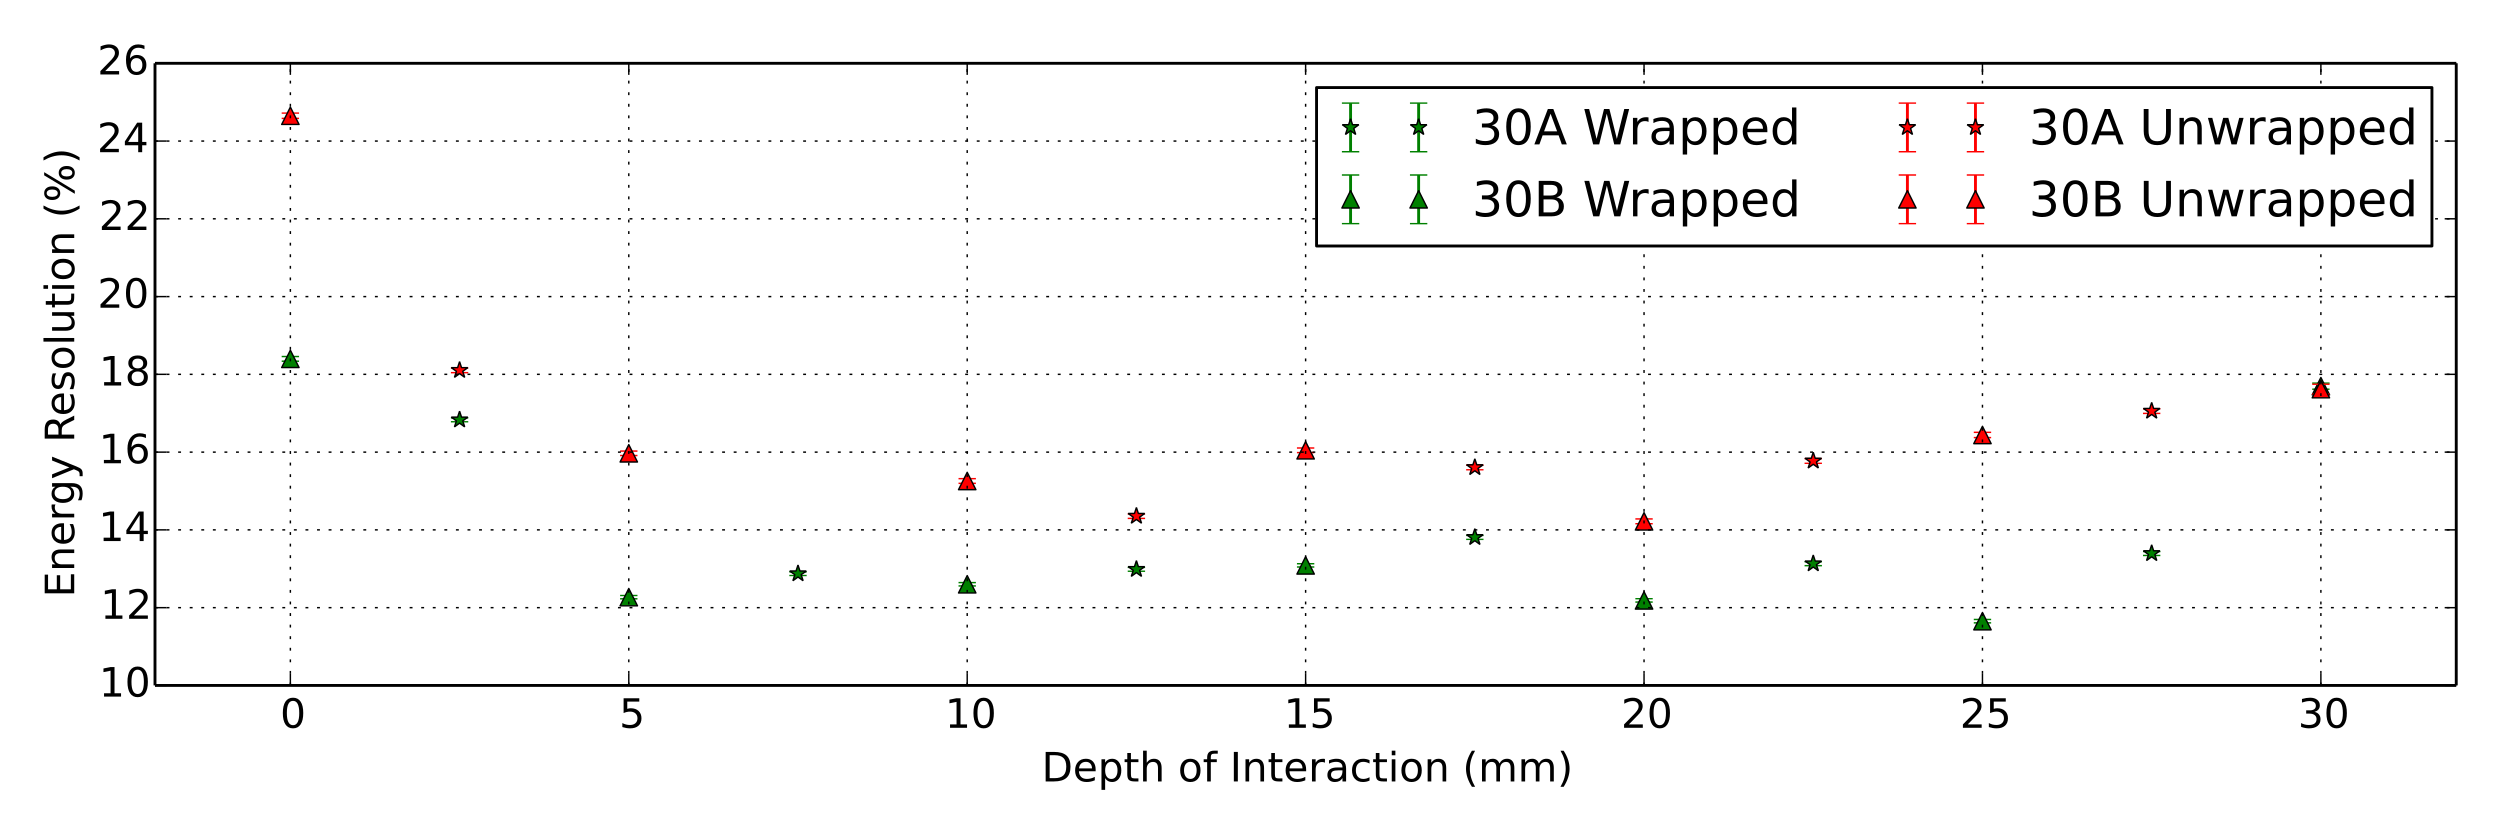 <?xml version="1.0" encoding="utf-8" standalone="no"?>
<!DOCTYPE svg PUBLIC "-//W3C//DTD SVG 1.1//EN"
  "http://www.w3.org/Graphics/SVG/1.1/DTD/svg11.dtd">
<!-- Created with matplotlib (http://matplotlib.org/) -->
<svg height="288pt" version="1.1" viewBox="0 0 864 288" width="864pt" xmlns="http://www.w3.org/2000/svg" xmlns:xlink="http://www.w3.org/1999/xlink">
 <defs>
  <style type="text/css">
*{stroke-linecap:butt;stroke-linejoin:round;}
  </style>
 </defs>
 <g id="figure_1">
  <g id="patch_1">
   <path d="
M0 288
L864 288
L864 0
L0 0
z
" style="fill:#ffffff;"/>
  </g>
  <g id="axes_1">
   <g id="patch_2">
    <path d="
M53.567 236.88
L848.88 236.88
L848.88 21.87
L53.567 21.87
z
" style="fill:#ffffff;"/>
   </g>
   <g id="LineCollection_1">
    <defs>
     <path d="
M275.787 -89.104
L275.787 -90.362" id="C0_0_bc814dfd24"/>
     <path d="
M392.745 -90.583
L392.745 -91.9" id="C0_1_b58e677a7d"/>
     <path d="
M509.702 -101.597
L509.702 -102.956" id="C0_2_3dd83252a1"/>
     <path d="
M743.618 -96.036
L743.618 -97.393" id="C0_3_7d0222810f"/>
     <path d="
M158.829 -142.238
L158.829 -143.574" id="C0_4_7715ea90d7"/>
     <path d="
M626.66 -92.504
L626.66 -93.858" id="C0_5_af0abb4db4"/>
    </defs>
    <g clip-path="url(#pcd9a756270)">
     <use style="fill:none;stroke:#008000;" x="0.0" xlink:href="#C0_0_bc814dfd24" y="288.0"/>
    </g>
    <g clip-path="url(#pcd9a756270)">
     <use style="fill:none;stroke:#008000;" x="0.0" xlink:href="#C0_1_b58e677a7d" y="288.0"/>
    </g>
    <g clip-path="url(#pcd9a756270)">
     <use style="fill:none;stroke:#008000;" x="0.0" xlink:href="#C0_2_3dd83252a1" y="288.0"/>
    </g>
    <g clip-path="url(#pcd9a756270)">
     <use style="fill:none;stroke:#008000;" x="0.0" xlink:href="#C0_3_7d0222810f" y="288.0"/>
    </g>
    <g clip-path="url(#pcd9a756270)">
     <use style="fill:none;stroke:#008000;" x="0.0" xlink:href="#C0_4_7715ea90d7" y="288.0"/>
    </g>
    <g clip-path="url(#pcd9a756270)">
     <use style="fill:none;stroke:#008000;" x="0.0" xlink:href="#C0_5_af0abb4db4" y="288.0"/>
    </g>
   </g>
   <g id="LineCollection_2">
    <defs>
     <path d="
M451.223 -92.044
L451.223 -93.171" id="C1_0_565b6eab85"/>
     <path d="
M217.308 -81.06
L217.308 -82.192" id="C1_1_9ef294fa66"/>
     <path d="
M802.097 -153.493
L802.097 -155.588" id="C1_2_8daf4299dc"/>
     <path d="
M685.139 -72.738
L685.139 -73.909" id="C1_3_1584318947"/>
     <path d="
M568.181 -79.929
L568.181 -81.091" id="C1_4_9ee5f12f4e"/>
     <path d="
M100.35 -163.165
L100.35 -164.785" id="C1_5_8c69edf309"/>
     <path d="
M334.266 -85.501
L334.266 -86.646" id="C1_6_fa8a948721"/>
    </defs>
    <g clip-path="url(#pcd9a756270)">
     <use style="fill:none;stroke:#008000;" x="0.0" xlink:href="#C1_0_565b6eab85" y="288.0"/>
    </g>
    <g clip-path="url(#pcd9a756270)">
     <use style="fill:none;stroke:#008000;" x="0.0" xlink:href="#C1_1_9ef294fa66" y="288.0"/>
    </g>
    <g clip-path="url(#pcd9a756270)">
     <use style="fill:none;stroke:#008000;" x="0.0" xlink:href="#C1_2_8daf4299dc" y="288.0"/>
    </g>
    <g clip-path="url(#pcd9a756270)">
     <use style="fill:none;stroke:#008000;" x="0.0" xlink:href="#C1_3_1584318947" y="288.0"/>
    </g>
    <g clip-path="url(#pcd9a756270)">
     <use style="fill:none;stroke:#008000;" x="0.0" xlink:href="#C1_4_9ee5f12f4e" y="288.0"/>
    </g>
    <g clip-path="url(#pcd9a756270)">
     <use style="fill:none;stroke:#008000;" x="0.0" xlink:href="#C1_5_8c69edf309" y="288.0"/>
    </g>
    <g clip-path="url(#pcd9a756270)">
     <use style="fill:none;stroke:#008000;" x="0.0" xlink:href="#C1_6_fa8a948721" y="288.0"/>
    </g>
   </g>
   <g id="LineCollection_3">
    <defs>
     <path d="
M743.618 -145.121
L743.618 -146.716" id="C2_0_ae24ccd4ee"/>
     <path d="
M509.702 -125.647
L509.702 -127.224" id="C2_1_ff2267a607"/>
     <path d="
M392.745 -108.838
L392.745 -110.388" id="C2_2_8370337af8"/>
     <path d="
M626.66 -127.885
L626.66 -129.503" id="C2_3_7ba1d63d32"/>
     <path d="
M158.829 -159.202
L158.829 -160.842" id="C2_4_92dcdea840"/>
    </defs>
    <g clip-path="url(#pcd9a756270)">
     <use style="fill:none;stroke:#ff0000;" x="0.0" xlink:href="#C2_0_ae24ccd4ee" y="288.0"/>
    </g>
    <g clip-path="url(#pcd9a756270)">
     <use style="fill:none;stroke:#ff0000;" x="0.0" xlink:href="#C2_1_ff2267a607" y="288.0"/>
    </g>
    <g clip-path="url(#pcd9a756270)">
     <use style="fill:none;stroke:#ff0000;" x="0.0" xlink:href="#C2_2_8370337af8" y="288.0"/>
    </g>
    <g clip-path="url(#pcd9a756270)">
     <use style="fill:none;stroke:#ff0000;" x="0.0" xlink:href="#C2_3_7ba1d63d32" y="288.0"/>
    </g>
    <g clip-path="url(#pcd9a756270)">
     <use style="fill:none;stroke:#ff0000;" x="0.0" xlink:href="#C2_4_92dcdea840" y="288.0"/>
    </g>
   </g>
   <g id="LineCollection_4">
    <defs>
     <path d="
M802.097 -151.811
L802.097 -155.21" id="C3_0_0f80d44393"/>
     <path d="
M568.181 -106.997
L568.181 -108.65" id="C3_1_f51bf1d95c"/>
     <path d="
M685.139 -136.761
L685.139 -138.584" id="C3_2_3e5521ad2f"/>
     <path d="
M451.223 -131.584
L451.223 -133.176" id="C3_3_c161aee236"/>
     <path d="
M334.266 -120.962
L334.266 -122.574" id="C3_4_12d7882b26"/>
     <path d="
M217.308 -130.564
L217.308 -132.11" id="C3_5_e3c95ca888"/>
     <path d="
M100.35 -247.078
L100.35 -248.91" id="C3_6_0b14b18cd4"/>
    </defs>
    <g clip-path="url(#pcd9a756270)">
     <use style="fill:none;stroke:#ff0000;" x="0.0" xlink:href="#C3_0_0f80d44393" y="288.0"/>
    </g>
    <g clip-path="url(#pcd9a756270)">
     <use style="fill:none;stroke:#ff0000;" x="0.0" xlink:href="#C3_1_f51bf1d95c" y="288.0"/>
    </g>
    <g clip-path="url(#pcd9a756270)">
     <use style="fill:none;stroke:#ff0000;" x="0.0" xlink:href="#C3_2_3e5521ad2f" y="288.0"/>
    </g>
    <g clip-path="url(#pcd9a756270)">
     <use style="fill:none;stroke:#ff0000;" x="0.0" xlink:href="#C3_3_c161aee236" y="288.0"/>
    </g>
    <g clip-path="url(#pcd9a756270)">
     <use style="fill:none;stroke:#ff0000;" x="0.0" xlink:href="#C3_4_12d7882b26" y="288.0"/>
    </g>
    <g clip-path="url(#pcd9a756270)">
     <use style="fill:none;stroke:#ff0000;" x="0.0" xlink:href="#C3_5_e3c95ca888" y="288.0"/>
    </g>
    <g clip-path="url(#pcd9a756270)">
     <use style="fill:none;stroke:#ff0000;" x="0.0" xlink:href="#C3_6_0b14b18cd4" y="288.0"/>
    </g>
   </g>
   <g id="line2d_1">
    <defs>
     <path d="
M3 1.83697e-16
L-3 -1.83697e-16" id="m1ef3793437" style="stroke:#008000;stroke-width:0.5;"/>
    </defs>
    <g clip-path="url(#pcd9a756270)">
     <use style="fill:#008000;stroke:#008000;stroke-width:0.5;" x="275.787" xlink:href="#m1ef3793437" y="198.896"/>
     <use style="fill:#008000;stroke:#008000;stroke-width:0.5;" x="392.745" xlink:href="#m1ef3793437" y="197.417"/>
     <use style="fill:#008000;stroke:#008000;stroke-width:0.5;" x="509.702" xlink:href="#m1ef3793437" y="186.403"/>
     <use style="fill:#008000;stroke:#008000;stroke-width:0.5;" x="743.618" xlink:href="#m1ef3793437" y="191.964"/>
     <use style="fill:#008000;stroke:#008000;stroke-width:0.5;" x="158.829" xlink:href="#m1ef3793437" y="145.762"/>
     <use style="fill:#008000;stroke:#008000;stroke-width:0.5;" x="626.66" xlink:href="#m1ef3793437" y="195.496"/>
    </g>
   </g>
   <g id="line2d_2">
    <g clip-path="url(#pcd9a756270)">
     <use style="fill:#008000;stroke:#008000;stroke-width:0.5;" x="275.787" xlink:href="#m1ef3793437" y="197.638"/>
     <use style="fill:#008000;stroke:#008000;stroke-width:0.5;" x="392.745" xlink:href="#m1ef3793437" y="196.1"/>
     <use style="fill:#008000;stroke:#008000;stroke-width:0.5;" x="509.702" xlink:href="#m1ef3793437" y="185.044"/>
     <use style="fill:#008000;stroke:#008000;stroke-width:0.5;" x="743.618" xlink:href="#m1ef3793437" y="190.607"/>
     <use style="fill:#008000;stroke:#008000;stroke-width:0.5;" x="158.829" xlink:href="#m1ef3793437" y="144.426"/>
     <use style="fill:#008000;stroke:#008000;stroke-width:0.5;" x="626.66" xlink:href="#m1ef3793437" y="194.142"/>
    </g>
   </g>
   <g id="line2d_3">
    <defs>
     <path d="
M1.83697e-16 -3
L-0.674 -0.927
L-2.853 -0.927
L-1.09 0.354
L-1.763 2.427
L-2.10498e-16 1.146
L1.763 2.427
L1.09 0.354
L2.853 -0.927
L0.674 -0.927
z
" id="m78c097fb03" style="stroke:#000000;stroke-linejoin:bevel;stroke-width:0.5;"/>
    </defs>
    <g clip-path="url(#pcd9a756270)">
     <use style="fill:#008000;stroke:#000000;stroke-linejoin:bevel;stroke-width:0.5;" x="275.787" xlink:href="#m78c097fb03" y="198.267"/>
     <use style="fill:#008000;stroke:#000000;stroke-linejoin:bevel;stroke-width:0.5;" x="392.745" xlink:href="#m78c097fb03" y="196.758"/>
     <use style="fill:#008000;stroke:#000000;stroke-linejoin:bevel;stroke-width:0.5;" x="509.702" xlink:href="#m78c097fb03" y="185.723"/>
     <use style="fill:#008000;stroke:#000000;stroke-linejoin:bevel;stroke-width:0.5;" x="743.618" xlink:href="#m78c097fb03" y="191.286"/>
     <use style="fill:#008000;stroke:#000000;stroke-linejoin:bevel;stroke-width:0.5;" x="158.829" xlink:href="#m78c097fb03" y="145.094"/>
     <use style="fill:#008000;stroke:#000000;stroke-linejoin:bevel;stroke-width:0.5;" x="626.66" xlink:href="#m78c097fb03" y="194.819"/>
    </g>
   </g>
   <g id="line2d_4">
    <g clip-path="url(#pcd9a756270)">
     <use style="fill:#008000;stroke:#008000;stroke-width:0.5;" x="451.223" xlink:href="#m1ef3793437" y="195.956"/>
     <use style="fill:#008000;stroke:#008000;stroke-width:0.5;" x="217.308" xlink:href="#m1ef3793437" y="206.94"/>
     <use style="fill:#008000;stroke:#008000;stroke-width:0.5;" x="802.097" xlink:href="#m1ef3793437" y="134.507"/>
     <use style="fill:#008000;stroke:#008000;stroke-width:0.5;" x="685.139" xlink:href="#m1ef3793437" y="215.262"/>
     <use style="fill:#008000;stroke:#008000;stroke-width:0.5;" x="568.181" xlink:href="#m1ef3793437" y="208.071"/>
     <use style="fill:#008000;stroke:#008000;stroke-width:0.5;" x="100.35" xlink:href="#m1ef3793437" y="124.835"/>
     <use style="fill:#008000;stroke:#008000;stroke-width:0.5;" x="334.266" xlink:href="#m1ef3793437" y="202.499"/>
    </g>
   </g>
   <g id="line2d_5">
    <g clip-path="url(#pcd9a756270)">
     <use style="fill:#008000;stroke:#008000;stroke-width:0.5;" x="451.223" xlink:href="#m1ef3793437" y="194.829"/>
     <use style="fill:#008000;stroke:#008000;stroke-width:0.5;" x="217.308" xlink:href="#m1ef3793437" y="205.808"/>
     <use style="fill:#008000;stroke:#008000;stroke-width:0.5;" x="802.097" xlink:href="#m1ef3793437" y="132.412"/>
     <use style="fill:#008000;stroke:#008000;stroke-width:0.5;" x="685.139" xlink:href="#m1ef3793437" y="214.091"/>
     <use style="fill:#008000;stroke:#008000;stroke-width:0.5;" x="568.181" xlink:href="#m1ef3793437" y="206.909"/>
     <use style="fill:#008000;stroke:#008000;stroke-width:0.5;" x="100.35" xlink:href="#m1ef3793437" y="123.215"/>
     <use style="fill:#008000;stroke:#008000;stroke-width:0.5;" x="334.266" xlink:href="#m1ef3793437" y="201.354"/>
    </g>
   </g>
   <g id="line2d_6">
    <defs>
     <path d="
M0 -3
L-3 3
L3 3
z
" id="md7f788f78c" style="stroke:#000000;stroke-linejoin:miter;stroke-width:0.5;"/>
    </defs>
    <g clip-path="url(#pcd9a756270)">
     <use style="fill:#008000;stroke:#000000;stroke-linejoin:miter;stroke-width:0.5;" x="451.223" xlink:href="#md7f788f78c" y="195.393"/>
     <use style="fill:#008000;stroke:#000000;stroke-linejoin:miter;stroke-width:0.5;" x="217.308" xlink:href="#md7f788f78c" y="206.374"/>
     <use style="fill:#008000;stroke:#000000;stroke-linejoin:miter;stroke-width:0.5;" x="802.097" xlink:href="#md7f788f78c" y="133.459"/>
     <use style="fill:#008000;stroke:#000000;stroke-linejoin:miter;stroke-width:0.5;" x="685.139" xlink:href="#md7f788f78c" y="214.676"/>
     <use style="fill:#008000;stroke:#000000;stroke-linejoin:miter;stroke-width:0.5;" x="568.181" xlink:href="#md7f788f78c" y="207.49"/>
     <use style="fill:#008000;stroke:#000000;stroke-linejoin:miter;stroke-width:0.5;" x="100.35" xlink:href="#md7f788f78c" y="124.025"/>
     <use style="fill:#008000;stroke:#000000;stroke-linejoin:miter;stroke-width:0.5;" x="334.266" xlink:href="#md7f788f78c" y="201.927"/>
    </g>
   </g>
   <g id="line2d_7">
    <defs>
     <path d="
M3 1.83697e-16
L-3 -1.83697e-16" id="m12d35e2592" style="stroke:#ff0000;stroke-width:0.5;"/>
    </defs>
    <g clip-path="url(#pcd9a756270)">
     <use style="fill:#ff0000;stroke:#ff0000;stroke-width:0.5;" x="743.618" xlink:href="#m12d35e2592" y="142.879"/>
     <use style="fill:#ff0000;stroke:#ff0000;stroke-width:0.5;" x="509.702" xlink:href="#m12d35e2592" y="162.353"/>
     <use style="fill:#ff0000;stroke:#ff0000;stroke-width:0.5;" x="392.745" xlink:href="#m12d35e2592" y="179.162"/>
     <use style="fill:#ff0000;stroke:#ff0000;stroke-width:0.5;" x="626.66" xlink:href="#m12d35e2592" y="160.115"/>
     <use style="fill:#ff0000;stroke:#ff0000;stroke-width:0.5;" x="158.829" xlink:href="#m12d35e2592" y="128.798"/>
    </g>
   </g>
   <g id="line2d_8">
    <g clip-path="url(#pcd9a756270)">
     <use style="fill:#ff0000;stroke:#ff0000;stroke-width:0.5;" x="743.618" xlink:href="#m12d35e2592" y="141.284"/>
     <use style="fill:#ff0000;stroke:#ff0000;stroke-width:0.5;" x="509.702" xlink:href="#m12d35e2592" y="160.776"/>
     <use style="fill:#ff0000;stroke:#ff0000;stroke-width:0.5;" x="392.745" xlink:href="#m12d35e2592" y="177.612"/>
     <use style="fill:#ff0000;stroke:#ff0000;stroke-width:0.5;" x="626.66" xlink:href="#m12d35e2592" y="158.497"/>
     <use style="fill:#ff0000;stroke:#ff0000;stroke-width:0.5;" x="158.829" xlink:href="#m12d35e2592" y="127.158"/>
    </g>
   </g>
   <g id="line2d_9">
    <defs>
     <path d="
M1.83697e-16 -3
L-0.674 -0.927
L-2.853 -0.927
L-1.09 0.354
L-1.763 2.427
L-2.10498e-16 1.146
L1.763 2.427
L1.09 0.354
L2.853 -0.927
L0.674 -0.927
z
" id="mffc86915ee" style="stroke:#000000;stroke-linejoin:bevel;stroke-width:0.5;"/>
    </defs>
    <g clip-path="url(#pcd9a756270)">
     <use style="fill:#ff0000;stroke:#000000;stroke-linejoin:bevel;stroke-width:0.5;" x="743.618" xlink:href="#mffc86915ee" y="142.082"/>
     <use style="fill:#ff0000;stroke:#000000;stroke-linejoin:bevel;stroke-width:0.5;" x="509.702" xlink:href="#mffc86915ee" y="161.564"/>
     <use style="fill:#ff0000;stroke:#000000;stroke-linejoin:bevel;stroke-width:0.5;" x="392.745" xlink:href="#mffc86915ee" y="178.387"/>
     <use style="fill:#ff0000;stroke:#000000;stroke-linejoin:bevel;stroke-width:0.5;" x="626.66" xlink:href="#mffc86915ee" y="159.306"/>
     <use style="fill:#ff0000;stroke:#000000;stroke-linejoin:bevel;stroke-width:0.5;" x="158.829" xlink:href="#mffc86915ee" y="127.978"/>
    </g>
   </g>
   <g id="line2d_10">
    <g clip-path="url(#pcd9a756270)">
     <use style="fill:#ff0000;stroke:#ff0000;stroke-width:0.5;" x="802.097" xlink:href="#m12d35e2592" y="136.189"/>
     <use style="fill:#ff0000;stroke:#ff0000;stroke-width:0.5;" x="568.181" xlink:href="#m12d35e2592" y="181.003"/>
     <use style="fill:#ff0000;stroke:#ff0000;stroke-width:0.5;" x="685.139" xlink:href="#m12d35e2592" y="151.239"/>
     <use style="fill:#ff0000;stroke:#ff0000;stroke-width:0.5;" x="451.223" xlink:href="#m12d35e2592" y="156.416"/>
     <use style="fill:#ff0000;stroke:#ff0000;stroke-width:0.5;" x="334.266" xlink:href="#m12d35e2592" y="167.038"/>
     <use style="fill:#ff0000;stroke:#ff0000;stroke-width:0.5;" x="217.308" xlink:href="#m12d35e2592" y="157.436"/>
     <use style="fill:#ff0000;stroke:#ff0000;stroke-width:0.5;" x="100.35" xlink:href="#m12d35e2592" y="40.922"/>
    </g>
   </g>
   <g id="line2d_11">
    <g clip-path="url(#pcd9a756270)">
     <use style="fill:#ff0000;stroke:#ff0000;stroke-width:0.5;" x="802.097" xlink:href="#m12d35e2592" y="132.79"/>
     <use style="fill:#ff0000;stroke:#ff0000;stroke-width:0.5;" x="568.181" xlink:href="#m12d35e2592" y="179.35"/>
     <use style="fill:#ff0000;stroke:#ff0000;stroke-width:0.5;" x="685.139" xlink:href="#m12d35e2592" y="149.416"/>
     <use style="fill:#ff0000;stroke:#ff0000;stroke-width:0.5;" x="451.223" xlink:href="#m12d35e2592" y="154.824"/>
     <use style="fill:#ff0000;stroke:#ff0000;stroke-width:0.5;" x="334.266" xlink:href="#m12d35e2592" y="165.426"/>
     <use style="fill:#ff0000;stroke:#ff0000;stroke-width:0.5;" x="217.308" xlink:href="#m12d35e2592" y="155.89"/>
     <use style="fill:#ff0000;stroke:#ff0000;stroke-width:0.5;" x="100.35" xlink:href="#m12d35e2592" y="39.09"/>
    </g>
   </g>
   <g id="line2d_12">
    <defs>
     <path d="
M0 -3
L-3 3
L3 3
z
" id="m22ca2eebfc" style="stroke:#000000;stroke-linejoin:miter;stroke-width:0.5;"/>
    </defs>
    <g clip-path="url(#pcd9a756270)">
     <use style="fill:#ff0000;stroke:#000000;stroke-linejoin:miter;stroke-width:0.5;" x="802.097" xlink:href="#m22ca2eebfc" y="134.49"/>
     <use style="fill:#ff0000;stroke:#000000;stroke-linejoin:miter;stroke-width:0.5;" x="568.181" xlink:href="#m22ca2eebfc" y="180.177"/>
     <use style="fill:#ff0000;stroke:#000000;stroke-linejoin:miter;stroke-width:0.5;" x="685.139" xlink:href="#m22ca2eebfc" y="150.328"/>
     <use style="fill:#ff0000;stroke:#000000;stroke-linejoin:miter;stroke-width:0.5;" x="451.223" xlink:href="#m22ca2eebfc" y="155.62"/>
     <use style="fill:#ff0000;stroke:#000000;stroke-linejoin:miter;stroke-width:0.5;" x="334.266" xlink:href="#m22ca2eebfc" y="166.232"/>
     <use style="fill:#ff0000;stroke:#000000;stroke-linejoin:miter;stroke-width:0.5;" x="217.308" xlink:href="#m22ca2eebfc" y="156.663"/>
     <use style="fill:#ff0000;stroke:#000000;stroke-linejoin:miter;stroke-width:0.5;" x="100.35" xlink:href="#m22ca2eebfc" y="40.006"/>
    </g>
   </g>
   <g id="matplotlib.axis_1">
    <g id="xtick_1">
     <g id="line2d_13">
      <path clip-path="url(#pcd9a756270)" d="
M100.35 236.88
L100.35 21.87" style="fill:none;stroke:#000000;stroke-dasharray:1,3;stroke-dashoffset:0.0;stroke-width:0.5;"/>
     </g>
     <g id="line2d_14">
      <defs>
       <path d="
M0 0
L0 -4" id="m93b0483c22" style="stroke:#000000;stroke-width:0.5;"/>
      </defs>
      <g>
       <use style="stroke:#000000;stroke-width:0.5;" x="100.35" xlink:href="#m93b0483c22" y="236.88"/>
      </g>
     </g>
     <g id="line2d_15">
      <defs>
       <path d="
M0 0
L0 4" id="m741efc42ff" style="stroke:#000000;stroke-width:0.5;"/>
      </defs>
      <g>
       <use style="stroke:#000000;stroke-width:0.5;" x="100.35" xlink:href="#m741efc42ff" y="21.87"/>
      </g>
     </g>
     <g id="text_1">
      <!-- 0 -->
      <defs>
       <path d="
M31.781 66.406
Q24.172 66.406 20.328 58.906
Q16.5 51.422 16.5 36.375
Q16.5 21.391 20.328 13.891
Q24.172 6.391 31.781 6.391
Q39.453 6.391 43.281 13.891
Q47.125 21.391 47.125 36.375
Q47.125 51.422 43.281 58.906
Q39.453 66.406 31.781 66.406
M31.781 74.219
Q44.047 74.219 50.516 64.516
Q56.984 54.828 56.984 36.375
Q56.984 17.969 50.516 8.266
Q44.047 -1.422 31.781 -1.422
Q19.531 -1.422 13.062 8.266
Q6.594 17.969 6.594 36.375
Q6.594 54.828 13.062 64.516
Q19.531 74.219 31.781 74.219" id="BitstreamVeraSans-Roman-30"/>
      </defs>
      <g transform="translate(96.823 251.518)scale(0.14 -0.14)">
       <use xlink:href="#BitstreamVeraSans-Roman-30"/>
      </g>
     </g>
    </g>
    <g id="xtick_2">
     <g id="line2d_16">
      <path clip-path="url(#pcd9a756270)" d="
M217.308 236.88
L217.308 21.87" style="fill:none;stroke:#000000;stroke-dasharray:1,3;stroke-dashoffset:0.0;stroke-width:0.5;"/>
     </g>
     <g id="line2d_17">
      <g>
       <use style="stroke:#000000;stroke-width:0.5;" x="217.308" xlink:href="#m93b0483c22" y="236.88"/>
      </g>
     </g>
     <g id="line2d_18">
      <g>
       <use style="stroke:#000000;stroke-width:0.5;" x="217.308" xlink:href="#m741efc42ff" y="21.87"/>
      </g>
     </g>
     <g id="text_2">
      <!-- 5 -->
      <defs>
       <path d="
M10.797 72.906
L49.516 72.906
L49.516 64.594
L19.828 64.594
L19.828 46.734
Q21.969 47.469 24.109 47.828
Q26.266 48.188 28.422 48.188
Q40.625 48.188 47.75 41.5
Q54.891 34.812 54.891 23.391
Q54.891 11.625 47.562 5.094
Q40.234 -1.422 26.906 -1.422
Q22.312 -1.422 17.547 -0.641
Q12.797 0.141 7.719 1.703
L7.719 11.625
Q12.109 9.234 16.797 8.062
Q21.484 6.891 26.703 6.891
Q35.156 6.891 40.078 11.328
Q45.016 15.766 45.016 23.391
Q45.016 31 40.078 35.438
Q35.156 39.891 26.703 39.891
Q22.75 39.891 18.812 39.016
Q14.891 38.141 10.797 36.281
z
" id="BitstreamVeraSans-Roman-35"/>
      </defs>
      <g transform="translate(214.006 251.518)scale(0.14 -0.14)">
       <use xlink:href="#BitstreamVeraSans-Roman-35"/>
      </g>
     </g>
    </g>
    <g id="xtick_3">
     <g id="line2d_19">
      <path clip-path="url(#pcd9a756270)" d="
M334.266 236.88
L334.266 21.87" style="fill:none;stroke:#000000;stroke-dasharray:1,3;stroke-dashoffset:0.0;stroke-width:0.5;"/>
     </g>
     <g id="line2d_20">
      <g>
       <use style="stroke:#000000;stroke-width:0.5;" x="334.266" xlink:href="#m93b0483c22" y="236.88"/>
      </g>
     </g>
     <g id="line2d_21">
      <g>
       <use style="stroke:#000000;stroke-width:0.5;" x="334.266" xlink:href="#m741efc42ff" y="21.87"/>
      </g>
     </g>
     <g id="text_3">
      <!-- 10 -->
      <defs>
       <path d="
M12.406 8.297
L28.516 8.297
L28.516 63.922
L10.984 60.406
L10.984 69.391
L28.422 72.906
L38.281 72.906
L38.281 8.297
L54.391 8.297
L54.391 0
L12.406 0
z
" id="BitstreamVeraSans-Roman-31"/>
      </defs>
      <g transform="translate(326.592 251.518)scale(0.14 -0.14)">
       <use xlink:href="#BitstreamVeraSans-Roman-31"/>
       <use x="63.623" xlink:href="#BitstreamVeraSans-Roman-30"/>
      </g>
     </g>
    </g>
    <g id="xtick_4">
     <g id="line2d_22">
      <path clip-path="url(#pcd9a756270)" d="
M451.223 236.88
L451.223 21.87" style="fill:none;stroke:#000000;stroke-dasharray:1,3;stroke-dashoffset:0.0;stroke-width:0.5;"/>
     </g>
     <g id="line2d_23">
      <g>
       <use style="stroke:#000000;stroke-width:0.5;" x="451.223" xlink:href="#m93b0483c22" y="236.88"/>
      </g>
     </g>
     <g id="line2d_24">
      <g>
       <use style="stroke:#000000;stroke-width:0.5;" x="451.223" xlink:href="#m741efc42ff" y="21.87"/>
      </g>
     </g>
     <g id="text_4">
      <!-- 15 -->
      <g transform="translate(443.696 251.518)scale(0.14 -0.14)">
       <use xlink:href="#BitstreamVeraSans-Roman-31"/>
       <use x="63.623" xlink:href="#BitstreamVeraSans-Roman-35"/>
      </g>
     </g>
    </g>
    <g id="xtick_5">
     <g id="line2d_25">
      <path clip-path="url(#pcd9a756270)" d="
M568.181 236.88
L568.181 21.87" style="fill:none;stroke:#000000;stroke-dasharray:1,3;stroke-dashoffset:0.0;stroke-width:0.5;"/>
     </g>
     <g id="line2d_26">
      <g>
       <use style="stroke:#000000;stroke-width:0.5;" x="568.181" xlink:href="#m93b0483c22" y="236.88"/>
      </g>
     </g>
     <g id="line2d_27">
      <g>
       <use style="stroke:#000000;stroke-width:0.5;" x="568.181" xlink:href="#m741efc42ff" y="21.87"/>
      </g>
     </g>
     <g id="text_5">
      <!-- 20 -->
      <defs>
       <path d="
M19.188 8.297
L53.609 8.297
L53.609 0
L7.328 0
L7.328 8.297
Q12.938 14.109 22.625 23.891
Q32.328 33.688 34.812 36.531
Q39.547 41.844 41.422 45.531
Q43.312 49.219 43.312 52.781
Q43.312 58.594 39.234 62.25
Q35.156 65.922 28.609 65.922
Q23.969 65.922 18.812 64.312
Q13.672 62.703 7.812 59.422
L7.812 69.391
Q13.766 71.781 18.938 73
Q24.125 74.219 28.422 74.219
Q39.75 74.219 46.484 68.547
Q53.219 62.891 53.219 53.422
Q53.219 48.922 51.531 44.891
Q49.859 40.875 45.406 35.406
Q44.188 33.984 37.641 27.219
Q31.109 20.453 19.188 8.297" id="BitstreamVeraSans-Roman-32"/>
      </defs>
      <g transform="translate(560.252 251.518)scale(0.14 -0.14)">
       <use xlink:href="#BitstreamVeraSans-Roman-32"/>
       <use x="63.623" xlink:href="#BitstreamVeraSans-Roman-30"/>
      </g>
     </g>
    </g>
    <g id="xtick_6">
     <g id="line2d_28">
      <path clip-path="url(#pcd9a756270)" d="
M685.139 236.88
L685.139 21.87" style="fill:none;stroke:#000000;stroke-dasharray:1,3;stroke-dashoffset:0.0;stroke-width:0.5;"/>
     </g>
     <g id="line2d_29">
      <g>
       <use style="stroke:#000000;stroke-width:0.5;" x="685.139" xlink:href="#m93b0483c22" y="236.88"/>
      </g>
     </g>
     <g id="line2d_30">
      <g>
       <use style="stroke:#000000;stroke-width:0.5;" x="685.139" xlink:href="#m741efc42ff" y="21.87"/>
      </g>
     </g>
     <g id="text_6">
      <!-- 25 -->
      <g transform="translate(677.356 251.518)scale(0.14 -0.14)">
       <use xlink:href="#BitstreamVeraSans-Roman-32"/>
       <use x="63.623" xlink:href="#BitstreamVeraSans-Roman-35"/>
      </g>
     </g>
    </g>
    <g id="xtick_7">
     <g id="line2d_31">
      <path clip-path="url(#pcd9a756270)" d="
M802.097 236.88
L802.097 21.87" style="fill:none;stroke:#000000;stroke-dasharray:1,3;stroke-dashoffset:0.0;stroke-width:0.5;"/>
     </g>
     <g id="line2d_32">
      <g>
       <use style="stroke:#000000;stroke-width:0.5;" x="802.097" xlink:href="#m93b0483c22" y="236.88"/>
      </g>
     </g>
     <g id="line2d_33">
      <g>
       <use style="stroke:#000000;stroke-width:0.5;" x="802.097" xlink:href="#m741efc42ff" y="21.87"/>
      </g>
     </g>
     <g id="text_7">
      <!-- 30 -->
      <defs>
       <path d="
M40.578 39.312
Q47.656 37.797 51.625 33
Q55.609 28.219 55.609 21.188
Q55.609 10.406 48.188 4.484
Q40.766 -1.422 27.094 -1.422
Q22.516 -1.422 17.656 -0.516
Q12.797 0.391 7.625 2.203
L7.625 11.719
Q11.719 9.328 16.594 8.109
Q21.484 6.891 26.812 6.891
Q36.078 6.891 40.938 10.547
Q45.797 14.203 45.797 21.188
Q45.797 27.641 41.281 31.266
Q36.766 34.906 28.719 34.906
L20.219 34.906
L20.219 43.016
L29.109 43.016
Q36.375 43.016 40.234 45.922
Q44.094 48.828 44.094 54.297
Q44.094 59.906 40.109 62.906
Q36.141 65.922 28.719 65.922
Q24.656 65.922 20.016 65.031
Q15.375 64.156 9.812 62.312
L9.812 71.094
Q15.438 72.656 20.344 73.438
Q25.25 74.219 29.594 74.219
Q40.828 74.219 47.359 69.109
Q53.906 64.016 53.906 55.328
Q53.906 49.266 50.438 45.094
Q46.969 40.922 40.578 39.312" id="BitstreamVeraSans-Roman-33"/>
      </defs>
      <g transform="translate(794.188 251.518)scale(0.14 -0.14)">
       <use xlink:href="#BitstreamVeraSans-Roman-33"/>
       <use x="63.623" xlink:href="#BitstreamVeraSans-Roman-30"/>
      </g>
     </g>
    </g>
    <g id="text_8">
     <!-- Depth of Interaction (mm) -->
     <defs>
      <path id="BitstreamVeraSans-Roman-20"/>
      <path d="
M9.812 72.906
L19.672 72.906
L19.672 0
L9.812 0
z
" id="BitstreamVeraSans-Roman-49"/>
      <path d="
M54.891 33.016
L54.891 0
L45.906 0
L45.906 32.719
Q45.906 40.484 42.875 44.328
Q39.844 48.188 33.797 48.188
Q26.516 48.188 22.312 43.547
Q18.109 38.922 18.109 30.906
L18.109 0
L9.078 0
L9.078 54.688
L18.109 54.688
L18.109 46.188
Q21.344 51.125 25.703 53.562
Q30.078 56 35.797 56
Q45.219 56 50.047 50.172
Q54.891 44.344 54.891 33.016" id="BitstreamVeraSans-Roman-6e"/>
      <path d="
M34.281 27.484
Q23.391 27.484 19.188 25
Q14.984 22.516 14.984 16.5
Q14.984 11.719 18.141 8.906
Q21.297 6.109 26.703 6.109
Q34.188 6.109 38.703 11.406
Q43.219 16.703 43.219 25.484
L43.219 27.484
z

M52.203 31.203
L52.203 0
L43.219 0
L43.219 8.297
Q40.141 3.328 35.547 0.953
Q30.953 -1.422 24.312 -1.422
Q15.922 -1.422 10.953 3.297
Q6 8.016 6 15.922
Q6 25.141 12.172 29.828
Q18.359 34.516 30.609 34.516
L43.219 34.516
L43.219 35.406
Q43.219 41.609 39.141 45
Q35.062 48.391 27.688 48.391
Q23 48.391 18.547 47.266
Q14.109 46.141 10.016 43.891
L10.016 52.203
Q14.938 54.109 19.578 55.047
Q24.219 56 28.609 56
Q40.484 56 46.344 49.844
Q52.203 43.703 52.203 31.203" id="BitstreamVeraSans-Roman-61"/>
      <path d="
M30.609 48.391
Q23.391 48.391 19.188 42.75
Q14.984 37.109 14.984 27.297
Q14.984 17.484 19.156 11.844
Q23.344 6.203 30.609 6.203
Q37.797 6.203 41.984 11.859
Q46.188 17.531 46.188 27.297
Q46.188 37.016 41.984 42.703
Q37.797 48.391 30.609 48.391
M30.609 56
Q42.328 56 49.016 48.375
Q55.719 40.766 55.719 27.297
Q55.719 13.875 49.016 6.219
Q42.328 -1.422 30.609 -1.422
Q18.844 -1.422 12.172 6.219
Q5.516 13.875 5.516 27.297
Q5.516 40.766 12.172 48.375
Q18.844 56 30.609 56" id="BitstreamVeraSans-Roman-6f"/>
      <path d="
M8.016 75.875
L15.828 75.875
Q23.141 64.359 26.781 53.312
Q30.422 42.281 30.422 31.391
Q30.422 20.453 26.781 9.375
Q23.141 -1.703 15.828 -13.188
L8.016 -13.188
Q14.5 -2 17.703 9.062
Q20.906 20.125 20.906 31.391
Q20.906 42.672 17.703 53.656
Q14.5 64.656 8.016 75.875" id="BitstreamVeraSans-Roman-29"/>
      <path d="
M19.672 64.797
L19.672 8.109
L31.594 8.109
Q46.688 8.109 53.688 14.938
Q60.688 21.781 60.688 36.531
Q60.688 51.172 53.688 57.984
Q46.688 64.797 31.594 64.797
z

M9.812 72.906
L30.078 72.906
Q51.266 72.906 61.172 64.094
Q71.094 55.281 71.094 36.531
Q71.094 17.672 61.125 8.828
Q51.172 0 30.078 0
L9.812 0
z
" id="BitstreamVeraSans-Roman-44"/>
      <path d="
M9.422 54.688
L18.406 54.688
L18.406 0
L9.422 0
z

M9.422 75.984
L18.406 75.984
L18.406 64.594
L9.422 64.594
z
" id="BitstreamVeraSans-Roman-69"/>
      <path d="
M54.891 33.016
L54.891 0
L45.906 0
L45.906 32.719
Q45.906 40.484 42.875 44.328
Q39.844 48.188 33.797 48.188
Q26.516 48.188 22.312 43.547
Q18.109 38.922 18.109 30.906
L18.109 0
L9.078 0
L9.078 75.984
L18.109 75.984
L18.109 46.188
Q21.344 51.125 25.703 53.562
Q30.078 56 35.797 56
Q45.219 56 50.047 50.172
Q54.891 44.344 54.891 33.016" id="BitstreamVeraSans-Roman-68"/>
      <path d="
M48.781 52.594
L48.781 44.188
Q44.969 46.297 41.141 47.344
Q37.312 48.391 33.406 48.391
Q24.656 48.391 19.812 42.844
Q14.984 37.312 14.984 27.297
Q14.984 17.281 19.812 11.734
Q24.656 6.203 33.406 6.203
Q37.312 6.203 41.141 7.25
Q44.969 8.297 48.781 10.406
L48.781 2.094
Q45.016 0.344 40.984 -0.531
Q36.969 -1.422 32.422 -1.422
Q20.062 -1.422 12.781 6.344
Q5.516 14.109 5.516 27.297
Q5.516 40.672 12.859 48.328
Q20.219 56 33.016 56
Q37.156 56 41.109 55.141
Q45.062 54.297 48.781 52.594" id="BitstreamVeraSans-Roman-63"/>
      <path d="
M31 75.875
Q24.469 64.656 21.281 53.656
Q18.109 42.672 18.109 31.391
Q18.109 20.125 21.312 9.062
Q24.516 -2 31 -13.188
L23.188 -13.188
Q15.875 -1.703 12.234 9.375
Q8.594 20.453 8.594 31.391
Q8.594 42.281 12.203 53.312
Q15.828 64.359 23.188 75.875
z
" id="BitstreamVeraSans-Roman-28"/>
      <path d="
M56.203 29.594
L56.203 25.203
L14.891 25.203
Q15.484 15.922 20.484 11.062
Q25.484 6.203 34.422 6.203
Q39.594 6.203 44.453 7.469
Q49.312 8.734 54.109 11.281
L54.109 2.781
Q49.266 0.734 44.188 -0.344
Q39.109 -1.422 33.891 -1.422
Q20.797 -1.422 13.156 6.188
Q5.516 13.812 5.516 26.812
Q5.516 40.234 12.766 48.109
Q20.016 56 32.328 56
Q43.359 56 49.781 48.891
Q56.203 41.797 56.203 29.594
M47.219 32.234
Q47.125 39.594 43.094 43.984
Q39.062 48.391 32.422 48.391
Q24.906 48.391 20.391 44.141
Q15.875 39.891 15.188 32.172
z
" id="BitstreamVeraSans-Roman-65"/>
      <path d="
M52 44.188
Q55.375 50.25 60.062 53.125
Q64.75 56 71.094 56
Q79.641 56 84.281 50.016
Q88.922 44.047 88.922 33.016
L88.922 0
L79.891 0
L79.891 32.719
Q79.891 40.578 77.094 44.375
Q74.312 48.188 68.609 48.188
Q61.625 48.188 57.562 43.547
Q53.516 38.922 53.516 30.906
L53.516 0
L44.484 0
L44.484 32.719
Q44.484 40.625 41.703 44.406
Q38.922 48.188 33.109 48.188
Q26.219 48.188 22.156 43.531
Q18.109 38.875 18.109 30.906
L18.109 0
L9.078 0
L9.078 54.688
L18.109 54.688
L18.109 46.188
Q21.188 51.219 25.484 53.609
Q29.781 56 35.688 56
Q41.656 56 45.828 52.969
Q50 49.953 52 44.188" id="BitstreamVeraSans-Roman-6d"/>
      <path d="
M18.312 70.219
L18.312 54.688
L36.812 54.688
L36.812 47.703
L18.312 47.703
L18.312 18.016
Q18.312 11.328 20.141 9.422
Q21.969 7.516 27.594 7.516
L36.812 7.516
L36.812 0
L27.594 0
Q17.188 0 13.234 3.875
Q9.281 7.766 9.281 18.016
L9.281 47.703
L2.688 47.703
L2.688 54.688
L9.281 54.688
L9.281 70.219
z
" id="BitstreamVeraSans-Roman-74"/>
      <path d="
M37.109 75.984
L37.109 68.5
L28.516 68.5
Q23.688 68.5 21.797 66.547
Q19.922 64.594 19.922 59.516
L19.922 54.688
L34.719 54.688
L34.719 47.703
L19.922 47.703
L19.922 0
L10.891 0
L10.891 47.703
L2.297 47.703
L2.297 54.688
L10.891 54.688
L10.891 58.5
Q10.891 67.625 15.141 71.797
Q19.391 75.984 28.609 75.984
z
" id="BitstreamVeraSans-Roman-66"/>
      <path d="
M41.109 46.297
Q39.594 47.172 37.812 47.578
Q36.031 48 33.891 48
Q26.266 48 22.188 43.047
Q18.109 38.094 18.109 28.812
L18.109 0
L9.078 0
L9.078 54.688
L18.109 54.688
L18.109 46.188
Q20.953 51.172 25.484 53.578
Q30.031 56 36.531 56
Q37.453 56 38.578 55.875
Q39.703 55.766 41.062 55.516
z
" id="BitstreamVeraSans-Roman-72"/>
      <path d="
M18.109 8.203
L18.109 -20.797
L9.078 -20.797
L9.078 54.688
L18.109 54.688
L18.109 46.391
Q20.953 51.266 25.266 53.625
Q29.594 56 35.594 56
Q45.562 56 51.781 48.094
Q58.016 40.188 58.016 27.297
Q58.016 14.406 51.781 6.484
Q45.562 -1.422 35.594 -1.422
Q29.594 -1.422 25.266 0.953
Q20.953 3.328 18.109 8.203
M48.688 27.297
Q48.688 37.203 44.609 42.844
Q40.531 48.484 33.406 48.484
Q26.266 48.484 22.188 42.844
Q18.109 37.203 18.109 27.297
Q18.109 17.391 22.188 11.75
Q26.266 6.109 33.406 6.109
Q40.531 6.109 44.609 11.75
Q48.688 17.391 48.688 27.297" id="BitstreamVeraSans-Roman-70"/>
     </defs>
     <g transform="translate(360.006 270.067)scale(0.14 -0.14)">
      <use xlink:href="#BitstreamVeraSans-Roman-44"/>
      <use x="77.002" xlink:href="#BitstreamVeraSans-Roman-65"/>
      <use x="138.525" xlink:href="#BitstreamVeraSans-Roman-70"/>
      <use x="202.002" xlink:href="#BitstreamVeraSans-Roman-74"/>
      <use x="241.211" xlink:href="#BitstreamVeraSans-Roman-68"/>
      <use x="304.59" xlink:href="#BitstreamVeraSans-Roman-20"/>
      <use x="336.377" xlink:href="#BitstreamVeraSans-Roman-6f"/>
      <use x="397.559" xlink:href="#BitstreamVeraSans-Roman-66"/>
      <use x="432.764" xlink:href="#BitstreamVeraSans-Roman-20"/>
      <use x="464.551" xlink:href="#BitstreamVeraSans-Roman-49"/>
      <use x="494.043" xlink:href="#BitstreamVeraSans-Roman-6e"/>
      <use x="557.422" xlink:href="#BitstreamVeraSans-Roman-74"/>
      <use x="596.631" xlink:href="#BitstreamVeraSans-Roman-65"/>
      <use x="658.154" xlink:href="#BitstreamVeraSans-Roman-72"/>
      <use x="699.268" xlink:href="#BitstreamVeraSans-Roman-61"/>
      <use x="760.547" xlink:href="#BitstreamVeraSans-Roman-63"/>
      <use x="815.527" xlink:href="#BitstreamVeraSans-Roman-74"/>
      <use x="854.736" xlink:href="#BitstreamVeraSans-Roman-69"/>
      <use x="882.52" xlink:href="#BitstreamVeraSans-Roman-6f"/>
      <use x="943.701" xlink:href="#BitstreamVeraSans-Roman-6e"/>
      <use x="1007.08" xlink:href="#BitstreamVeraSans-Roman-20"/>
      <use x="1038.867" xlink:href="#BitstreamVeraSans-Roman-28"/>
      <use x="1077.881" xlink:href="#BitstreamVeraSans-Roman-6d"/>
      <use x="1175.293" xlink:href="#BitstreamVeraSans-Roman-6d"/>
      <use x="1272.705" xlink:href="#BitstreamVeraSans-Roman-29"/>
     </g>
    </g>
   </g>
   <g id="matplotlib.axis_2">
    <g id="ytick_1">
     <g id="line2d_34">
      <path clip-path="url(#pcd9a756270)" d="
M53.567 236.88
L848.88 236.88" style="fill:none;stroke:#000000;stroke-dasharray:1,3;stroke-dashoffset:0.0;stroke-width:0.5;"/>
     </g>
     <g id="line2d_35">
      <defs>
       <path d="
M0 0
L4 0" id="m728421d6d4" style="stroke:#000000;stroke-width:0.5;"/>
      </defs>
      <g>
       <use style="stroke:#000000;stroke-width:0.5;" x="53.567" xlink:href="#m728421d6d4" y="236.88"/>
      </g>
     </g>
     <g id="line2d_36">
      <defs>
       <path d="
M0 0
L-4 0" id="mcb0005524f" style="stroke:#000000;stroke-width:0.5;"/>
      </defs>
      <g>
       <use style="stroke:#000000;stroke-width:0.5;" x="848.88" xlink:href="#mcb0005524f" y="236.88"/>
      </g>
     </g>
     <g id="text_9">
      <!-- 10 -->
      <g transform="translate(34.219 240.743)scale(0.14 -0.14)">
       <use xlink:href="#BitstreamVeraSans-Roman-31"/>
       <use x="63.623" xlink:href="#BitstreamVeraSans-Roman-30"/>
      </g>
     </g>
    </g>
    <g id="ytick_2">
     <g id="line2d_37">
      <path clip-path="url(#pcd9a756270)" d="
M53.567 210.004
L848.88 210.004" style="fill:none;stroke:#000000;stroke-dasharray:1,3;stroke-dashoffset:0.0;stroke-width:0.5;"/>
     </g>
     <g id="line2d_38">
      <g>
       <use style="stroke:#000000;stroke-width:0.5;" x="53.567" xlink:href="#m728421d6d4" y="210.004"/>
      </g>
     </g>
     <g id="line2d_39">
      <g>
       <use style="stroke:#000000;stroke-width:0.5;" x="848.88" xlink:href="#mcb0005524f" y="210.004"/>
      </g>
     </g>
     <g id="text_10">
      <!-- 12 -->
      <g transform="translate(34.692 213.867)scale(0.14 -0.14)">
       <use xlink:href="#BitstreamVeraSans-Roman-31"/>
       <use x="63.623" xlink:href="#BitstreamVeraSans-Roman-32"/>
      </g>
     </g>
    </g>
    <g id="ytick_3">
     <g id="line2d_40">
      <path clip-path="url(#pcd9a756270)" d="
M53.567 183.128
L848.88 183.128" style="fill:none;stroke:#000000;stroke-dasharray:1,3;stroke-dashoffset:0.0;stroke-width:0.5;"/>
     </g>
     <g id="line2d_41">
      <g>
       <use style="stroke:#000000;stroke-width:0.5;" x="53.567" xlink:href="#m728421d6d4" y="183.127"/>
      </g>
     </g>
     <g id="line2d_42">
      <g>
       <use style="stroke:#000000;stroke-width:0.5;" x="848.88" xlink:href="#mcb0005524f" y="183.127"/>
      </g>
     </g>
     <g id="text_11">
      <!-- 14 -->
      <defs>
       <path d="
M37.797 64.312
L12.891 25.391
L37.797 25.391
z

M35.203 72.906
L47.609 72.906
L47.609 25.391
L58.016 25.391
L58.016 17.188
L47.609 17.188
L47.609 0
L37.797 0
L37.797 17.188
L4.891 17.188
L4.891 26.703
z
" id="BitstreamVeraSans-Roman-34"/>
      </defs>
      <g transform="translate(34.075 186.991)scale(0.14 -0.14)">
       <use xlink:href="#BitstreamVeraSans-Roman-31"/>
       <use x="63.623" xlink:href="#BitstreamVeraSans-Roman-34"/>
      </g>
     </g>
    </g>
    <g id="ytick_4">
     <g id="line2d_43">
      <path clip-path="url(#pcd9a756270)" d="
M53.567 156.251
L848.88 156.251" style="fill:none;stroke:#000000;stroke-dasharray:1,3;stroke-dashoffset:0.0;stroke-width:0.5;"/>
     </g>
     <g id="line2d_44">
      <g>
       <use style="stroke:#000000;stroke-width:0.5;" x="53.567" xlink:href="#m728421d6d4" y="156.251"/>
      </g>
     </g>
     <g id="line2d_45">
      <g>
       <use style="stroke:#000000;stroke-width:0.5;" x="848.88" xlink:href="#mcb0005524f" y="156.251"/>
      </g>
     </g>
     <g id="text_12">
      <!-- 16 -->
      <defs>
       <path d="
M33.016 40.375
Q26.375 40.375 22.484 35.828
Q18.609 31.297 18.609 23.391
Q18.609 15.531 22.484 10.953
Q26.375 6.391 33.016 6.391
Q39.656 6.391 43.531 10.953
Q47.406 15.531 47.406 23.391
Q47.406 31.297 43.531 35.828
Q39.656 40.375 33.016 40.375
M52.594 71.297
L52.594 62.312
Q48.875 64.062 45.094 64.984
Q41.312 65.922 37.594 65.922
Q27.828 65.922 22.672 59.328
Q17.531 52.734 16.797 39.406
Q19.672 43.656 24.016 45.922
Q28.375 48.188 33.594 48.188
Q44.578 48.188 50.953 41.516
Q57.328 34.859 57.328 23.391
Q57.328 12.156 50.688 5.359
Q44.047 -1.422 33.016 -1.422
Q20.359 -1.422 13.672 8.266
Q6.984 17.969 6.984 36.375
Q6.984 53.656 15.188 63.938
Q23.391 74.219 37.203 74.219
Q40.922 74.219 44.703 73.484
Q48.484 72.75 52.594 71.297" id="BitstreamVeraSans-Roman-36"/>
      </defs>
      <g transform="translate(34.171 160.114)scale(0.14 -0.14)">
       <use xlink:href="#BitstreamVeraSans-Roman-31"/>
       <use x="63.623" xlink:href="#BitstreamVeraSans-Roman-36"/>
      </g>
     </g>
    </g>
    <g id="ytick_5">
     <g id="line2d_46">
      <path clip-path="url(#pcd9a756270)" d="
M53.567 129.375
L848.88 129.375" style="fill:none;stroke:#000000;stroke-dasharray:1,3;stroke-dashoffset:0.0;stroke-width:0.5;"/>
     </g>
     <g id="line2d_47">
      <g>
       <use style="stroke:#000000;stroke-width:0.5;" x="53.567" xlink:href="#m728421d6d4" y="129.375"/>
      </g>
     </g>
     <g id="line2d_48">
      <g>
       <use style="stroke:#000000;stroke-width:0.5;" x="848.88" xlink:href="#mcb0005524f" y="129.375"/>
      </g>
     </g>
     <g id="text_13">
      <!-- 18 -->
      <defs>
       <path d="
M31.781 34.625
Q24.75 34.625 20.719 30.859
Q16.703 27.094 16.703 20.516
Q16.703 13.922 20.719 10.156
Q24.75 6.391 31.781 6.391
Q38.812 6.391 42.859 10.172
Q46.922 13.969 46.922 20.516
Q46.922 27.094 42.891 30.859
Q38.875 34.625 31.781 34.625
M21.922 38.812
Q15.578 40.375 12.031 44.719
Q8.5 49.078 8.5 55.328
Q8.5 64.062 14.719 69.141
Q20.953 74.219 31.781 74.219
Q42.672 74.219 48.875 69.141
Q55.078 64.062 55.078 55.328
Q55.078 49.078 51.531 44.719
Q48 40.375 41.703 38.812
Q48.828 37.156 52.797 32.312
Q56.781 27.484 56.781 20.516
Q56.781 9.906 50.312 4.234
Q43.844 -1.422 31.781 -1.422
Q19.734 -1.422 13.25 4.234
Q6.781 9.906 6.781 20.516
Q6.781 27.484 10.781 32.312
Q14.797 37.156 21.922 38.812
M18.312 54.391
Q18.312 48.734 21.844 45.562
Q25.391 42.391 31.781 42.391
Q38.141 42.391 41.719 45.562
Q45.312 48.734 45.312 54.391
Q45.312 60.062 41.719 63.234
Q38.141 66.406 31.781 66.406
Q25.391 66.406 21.844 63.234
Q18.312 60.062 18.312 54.391" id="BitstreamVeraSans-Roman-38"/>
      </defs>
      <g transform="translate(34.248 133.238)scale(0.14 -0.14)">
       <use xlink:href="#BitstreamVeraSans-Roman-31"/>
       <use x="63.623" xlink:href="#BitstreamVeraSans-Roman-38"/>
      </g>
     </g>
    </g>
    <g id="ytick_6">
     <g id="line2d_49">
      <path clip-path="url(#pcd9a756270)" d="
M53.567 102.499
L848.88 102.499" style="fill:none;stroke:#000000;stroke-dasharray:1,3;stroke-dashoffset:0.0;stroke-width:0.5;"/>
     </g>
     <g id="line2d_50">
      <g>
       <use style="stroke:#000000;stroke-width:0.5;" x="53.567" xlink:href="#m728421d6d4" y="102.499"/>
      </g>
     </g>
     <g id="line2d_51">
      <g>
       <use style="stroke:#000000;stroke-width:0.5;" x="848.88" xlink:href="#mcb0005524f" y="102.499"/>
      </g>
     </g>
     <g id="text_14">
      <!-- 20 -->
      <g transform="translate(33.708 106.362)scale(0.14 -0.14)">
       <use xlink:href="#BitstreamVeraSans-Roman-32"/>
       <use x="63.623" xlink:href="#BitstreamVeraSans-Roman-30"/>
      </g>
     </g>
    </g>
    <g id="ytick_7">
     <g id="line2d_52">
      <path clip-path="url(#pcd9a756270)" d="
M53.567 75.623
L848.88 75.623" style="fill:none;stroke:#000000;stroke-dasharray:1,3;stroke-dashoffset:0.0;stroke-width:0.5;"/>
     </g>
     <g id="line2d_53">
      <g>
       <use style="stroke:#000000;stroke-width:0.5;" x="53.567" xlink:href="#m728421d6d4" y="75.623"/>
      </g>
     </g>
     <g id="line2d_54">
      <g>
       <use style="stroke:#000000;stroke-width:0.5;" x="848.88" xlink:href="#mcb0005524f" y="75.623"/>
      </g>
     </g>
     <g id="text_15">
      <!-- 22 -->
      <g transform="translate(34.18 79.486)scale(0.14 -0.14)">
       <use xlink:href="#BitstreamVeraSans-Roman-32"/>
       <use x="63.623" xlink:href="#BitstreamVeraSans-Roman-32"/>
      </g>
     </g>
    </g>
    <g id="ytick_8">
     <g id="line2d_55">
      <path clip-path="url(#pcd9a756270)" d="
M53.567 48.746
L848.88 48.746" style="fill:none;stroke:#000000;stroke-dasharray:1,3;stroke-dashoffset:0.0;stroke-width:0.5;"/>
     </g>
     <g id="line2d_56">
      <g>
       <use style="stroke:#000000;stroke-width:0.5;" x="53.567" xlink:href="#m728421d6d4" y="48.746"/>
      </g>
     </g>
     <g id="line2d_57">
      <g>
       <use style="stroke:#000000;stroke-width:0.5;" x="848.88" xlink:href="#mcb0005524f" y="48.746"/>
      </g>
     </g>
     <g id="text_16">
      <!-- 24 -->
      <g transform="translate(33.563 52.609)scale(0.14 -0.14)">
       <use xlink:href="#BitstreamVeraSans-Roman-32"/>
       <use x="63.623" xlink:href="#BitstreamVeraSans-Roman-34"/>
      </g>
     </g>
    </g>
    <g id="ytick_9">
     <g id="line2d_58">
      <path clip-path="url(#pcd9a756270)" d="
M53.567 21.87
L848.88 21.87" style="fill:none;stroke:#000000;stroke-dasharray:1,3;stroke-dashoffset:0.0;stroke-width:0.5;"/>
     </g>
     <g id="line2d_59">
      <g>
       <use style="stroke:#000000;stroke-width:0.5;" x="53.567" xlink:href="#m728421d6d4" y="21.87"/>
      </g>
     </g>
     <g id="line2d_60">
      <g>
       <use style="stroke:#000000;stroke-width:0.5;" x="848.88" xlink:href="#mcb0005524f" y="21.87"/>
      </g>
     </g>
     <g id="text_17">
      <!-- 26 -->
      <g transform="translate(33.659 25.733)scale(0.14 -0.14)">
       <use xlink:href="#BitstreamVeraSans-Roman-32"/>
       <use x="63.623" xlink:href="#BitstreamVeraSans-Roman-36"/>
      </g>
     </g>
    </g>
    <g id="text_18">
     <!-- Energy Resolution (%) -->
     <defs>
      <path d="
M72.703 32.078
Q68.453 32.078 66.031 28.469
Q63.625 24.859 63.625 18.406
Q63.625 12.062 66.031 8.422
Q68.453 4.781 72.703 4.781
Q76.859 4.781 79.266 8.422
Q81.688 12.062 81.688 18.406
Q81.688 24.812 79.266 28.438
Q76.859 32.078 72.703 32.078
M72.703 38.281
Q80.422 38.281 84.953 32.906
Q89.5 27.547 89.5 18.406
Q89.5 9.281 84.938 3.922
Q80.375 -1.422 72.703 -1.422
Q64.891 -1.422 60.344 3.922
Q55.812 9.281 55.812 18.406
Q55.812 27.594 60.375 32.938
Q64.938 38.281 72.703 38.281
M22.312 68.016
Q18.109 68.016 15.688 64.375
Q13.281 60.75 13.281 54.391
Q13.281 47.953 15.672 44.328
Q18.062 40.719 22.312 40.719
Q26.562 40.719 28.969 44.328
Q31.391 47.953 31.391 54.391
Q31.391 60.688 28.953 64.344
Q26.516 68.016 22.312 68.016
M66.406 74.219
L74.219 74.219
L28.609 -1.422
L20.797 -1.422
z

M22.312 74.219
Q30.031 74.219 34.609 68.875
Q39.203 63.531 39.203 54.391
Q39.203 45.172 34.641 39.844
Q30.078 34.516 22.312 34.516
Q14.547 34.516 10.031 39.859
Q5.516 45.219 5.516 54.391
Q5.516 63.484 10.047 68.844
Q14.594 74.219 22.312 74.219" id="BitstreamVeraSans-Roman-25"/>
      <path d="
M9.812 72.906
L55.906 72.906
L55.906 64.594
L19.672 64.594
L19.672 43.016
L54.391 43.016
L54.391 34.719
L19.672 34.719
L19.672 8.297
L56.781 8.297
L56.781 0
L9.812 0
z
" id="BitstreamVeraSans-Roman-45"/>
      <path d="
M9.422 75.984
L18.406 75.984
L18.406 0
L9.422 0
z
" id="BitstreamVeraSans-Roman-6c"/>
      <path d="
M44.391 34.188
Q47.562 33.109 50.562 29.594
Q53.562 26.078 56.594 19.922
L66.609 0
L56 0
L46.688 18.703
Q43.062 26.031 39.672 28.422
Q36.281 30.812 30.422 30.812
L19.672 30.812
L19.672 0
L9.812 0
L9.812 72.906
L32.078 72.906
Q44.578 72.906 50.734 67.672
Q56.891 62.453 56.891 51.906
Q56.891 45.016 53.688 40.469
Q50.484 35.938 44.391 34.188
M19.672 64.797
L19.672 38.922
L32.078 38.922
Q39.203 38.922 42.844 42.219
Q46.484 45.516 46.484 51.906
Q46.484 58.297 42.844 61.547
Q39.203 64.797 32.078 64.797
z
" id="BitstreamVeraSans-Roman-52"/>
      <path d="
M32.172 -5.078
Q28.375 -14.844 24.75 -17.812
Q21.141 -20.797 15.094 -20.797
L7.906 -20.797
L7.906 -13.281
L13.188 -13.281
Q16.891 -13.281 18.938 -11.516
Q21 -9.766 23.484 -3.219
L25.094 0.875
L2.984 54.688
L12.5 54.688
L29.594 11.922
L46.688 54.688
L56.203 54.688
z
" id="BitstreamVeraSans-Roman-79"/>
      <path d="
M45.406 27.984
Q45.406 37.75 41.375 43.109
Q37.359 48.484 30.078 48.484
Q22.859 48.484 18.828 43.109
Q14.797 37.75 14.797 27.984
Q14.797 18.266 18.828 12.891
Q22.859 7.516 30.078 7.516
Q37.359 7.516 41.375 12.891
Q45.406 18.266 45.406 27.984
M54.391 6.781
Q54.391 -7.172 48.188 -13.984
Q42 -20.797 29.203 -20.797
Q24.469 -20.797 20.266 -20.094
Q16.062 -19.391 12.109 -17.922
L12.109 -9.188
Q16.062 -11.328 19.922 -12.344
Q23.781 -13.375 27.781 -13.375
Q36.625 -13.375 41.016 -8.766
Q45.406 -4.156 45.406 5.172
L45.406 9.625
Q42.625 4.781 38.281 2.391
Q33.938 0 27.875 0
Q17.828 0 11.672 7.656
Q5.516 15.328 5.516 27.984
Q5.516 40.672 11.672 48.328
Q17.828 56 27.875 56
Q33.938 56 38.281 53.609
Q42.625 51.219 45.406 46.391
L45.406 54.688
L54.391 54.688
z
" id="BitstreamVeraSans-Roman-67"/>
      <path d="
M8.5 21.578
L8.5 54.688
L17.484 54.688
L17.484 21.922
Q17.484 14.156 20.5 10.266
Q23.531 6.391 29.594 6.391
Q36.859 6.391 41.078 11.031
Q45.312 15.672 45.312 23.688
L45.312 54.688
L54.297 54.688
L54.297 0
L45.312 0
L45.312 8.406
Q42.047 3.422 37.719 1
Q33.406 -1.422 27.688 -1.422
Q18.266 -1.422 13.375 4.438
Q8.5 10.297 8.5 21.578" id="BitstreamVeraSans-Roman-75"/>
      <path d="
M44.281 53.078
L44.281 44.578
Q40.484 46.531 36.375 47.5
Q32.281 48.484 27.875 48.484
Q21.188 48.484 17.844 46.438
Q14.5 44.391 14.5 40.281
Q14.5 37.156 16.891 35.375
Q19.281 33.594 26.516 31.984
L29.594 31.297
Q39.156 29.25 43.188 25.516
Q47.219 21.781 47.219 15.094
Q47.219 7.469 41.188 3.016
Q35.156 -1.422 24.609 -1.422
Q20.219 -1.422 15.453 -0.562
Q10.688 0.297 5.422 2
L5.422 11.281
Q10.406 8.688 15.234 7.391
Q20.062 6.109 24.812 6.109
Q31.156 6.109 34.562 8.281
Q37.984 10.453 37.984 14.406
Q37.984 18.062 35.516 20.016
Q33.062 21.969 24.703 23.781
L21.578 24.516
Q13.234 26.266 9.516 29.906
Q5.812 33.547 5.812 39.891
Q5.812 47.609 11.281 51.797
Q16.75 56 26.812 56
Q31.781 56 36.172 55.266
Q40.578 54.547 44.281 53.078" id="BitstreamVeraSans-Roman-73"/>
     </defs>
     <g transform="translate(25.652 206.42)rotate(-90.0)scale(0.14 -0.14)">
      <use xlink:href="#BitstreamVeraSans-Roman-45"/>
      <use x="63.184" xlink:href="#BitstreamVeraSans-Roman-6e"/>
      <use x="126.562" xlink:href="#BitstreamVeraSans-Roman-65"/>
      <use x="188.086" xlink:href="#BitstreamVeraSans-Roman-72"/>
      <use x="227.449" xlink:href="#BitstreamVeraSans-Roman-67"/>
      <use x="290.926" xlink:href="#BitstreamVeraSans-Roman-79"/>
      <use x="350.105" xlink:href="#BitstreamVeraSans-Roman-20"/>
      <use x="381.893" xlink:href="#BitstreamVeraSans-Roman-52"/>
      <use x="446.875" xlink:href="#BitstreamVeraSans-Roman-65"/>
      <use x="508.398" xlink:href="#BitstreamVeraSans-Roman-73"/>
      <use x="560.498" xlink:href="#BitstreamVeraSans-Roman-6f"/>
      <use x="621.68" xlink:href="#BitstreamVeraSans-Roman-6c"/>
      <use x="649.463" xlink:href="#BitstreamVeraSans-Roman-75"/>
      <use x="712.842" xlink:href="#BitstreamVeraSans-Roman-74"/>
      <use x="752.051" xlink:href="#BitstreamVeraSans-Roman-69"/>
      <use x="779.834" xlink:href="#BitstreamVeraSans-Roman-6f"/>
      <use x="841.016" xlink:href="#BitstreamVeraSans-Roman-6e"/>
      <use x="904.395" xlink:href="#BitstreamVeraSans-Roman-20"/>
      <use x="936.182" xlink:href="#BitstreamVeraSans-Roman-28"/>
      <use x="975.195" xlink:href="#BitstreamVeraSans-Roman-25"/>
      <use x="1070.215" xlink:href="#BitstreamVeraSans-Roman-29"/>
     </g>
    </g>
   </g>
   <g id="patch_3">
    <path d="
M53.567 21.87
L848.88 21.87" style="fill:none;stroke:#000000;"/>
   </g>
   <g id="patch_4">
    <path d="
M848.88 236.88
L848.88 21.87" style="fill:none;stroke:#000000;"/>
   </g>
   <g id="patch_5">
    <path d="
M53.567 236.88
L848.88 236.88" style="fill:none;stroke:#000000;"/>
   </g>
   <g id="patch_6">
    <path d="
M53.567 236.88
L53.567 21.87" style="fill:none;stroke:#000000;"/>
   </g>
   <g id="legend_1">
    <g id="patch_7">
     <path d="
M455.001 85.016
L840.48 85.016
L840.48 30.27
L455.001 30.27
L455.001 85.016
z
" style="fill:#ffffff;stroke:#000000;"/>
    </g>
    <g id="LineCollection_5">
     <defs>
      <path d="
M466.761 -235.568
L466.761 -252.368" id="C4_0_01387d2079"/>
      <path d="
M490.281 -235.568
L490.281 -252.368" id="C4_1_5cfbc92653"/>
     </defs>
     <use style="fill:none;stroke:#008000;" x="0.0" xlink:href="#C4_0_01387d2079" y="288.0"/>
     <use style="fill:none;stroke:#008000;" x="0.0" xlink:href="#C4_1_5cfbc92653" y="288.0"/>
    </g>
    <g id="line2d_61">
     <g>
      <use style="fill:#008000;stroke:#008000;stroke-width:0.5;" x="466.761" xlink:href="#m1ef3793437" y="52.432"/>
      <use style="fill:#008000;stroke:#008000;stroke-width:0.5;" x="490.281" xlink:href="#m1ef3793437" y="52.432"/>
     </g>
    </g>
    <g id="line2d_62">
     <g>
      <use style="fill:#008000;stroke:#008000;stroke-width:0.5;" x="466.761" xlink:href="#m1ef3793437" y="35.632"/>
      <use style="fill:#008000;stroke:#008000;stroke-width:0.5;" x="490.281" xlink:href="#m1ef3793437" y="35.632"/>
     </g>
    </g>
    <g id="line2d_63"/>
    <g id="line2d_64">
     <g>
      <use style="fill:#008000;stroke:#000000;stroke-linejoin:bevel;stroke-width:0.5;" x="466.761" xlink:href="#m78c097fb03" y="44.032"/>
      <use style="fill:#008000;stroke:#000000;stroke-linejoin:bevel;stroke-width:0.5;" x="490.281" xlink:href="#m78c097fb03" y="44.032"/>
     </g>
    </g>
    <g id="text_19">
     <!-- 30A Wrapped -->
     <defs>
      <path d="
M45.406 46.391
L45.406 75.984
L54.391 75.984
L54.391 0
L45.406 0
L45.406 8.203
Q42.578 3.328 38.25 0.953
Q33.938 -1.422 27.875 -1.422
Q17.969 -1.422 11.734 6.484
Q5.516 14.406 5.516 27.297
Q5.516 40.188 11.734 48.094
Q17.969 56 27.875 56
Q33.938 56 38.25 53.625
Q42.578 51.266 45.406 46.391
M14.797 27.297
Q14.797 17.391 18.875 11.75
Q22.953 6.109 30.078 6.109
Q37.203 6.109 41.297 11.75
Q45.406 17.391 45.406 27.297
Q45.406 37.203 41.297 42.844
Q37.203 48.484 30.078 48.484
Q22.953 48.484 18.875 42.844
Q14.797 37.203 14.797 27.297" id="BitstreamVeraSans-Roman-64"/>
      <path d="
M34.188 63.188
L20.797 26.906
L47.609 26.906
z

M28.609 72.906
L39.797 72.906
L67.578 0
L57.328 0
L50.688 18.703
L17.828 18.703
L11.188 0
L0.781 0
z
" id="BitstreamVeraSans-Roman-41"/>
      <path d="
M3.328 72.906
L13.281 72.906
L28.609 11.281
L43.891 72.906
L54.984 72.906
L70.312 11.281
L85.594 72.906
L95.609 72.906
L77.297 0
L64.891 0
L49.516 63.281
L33.984 0
L21.578 0
z
" id="BitstreamVeraSans-Roman-57"/>
     </defs>
     <g transform="translate(508.761 49.912)scale(0.168 -0.168)">
      <use xlink:href="#BitstreamVeraSans-Roman-33"/>
      <use x="63.623" xlink:href="#BitstreamVeraSans-Roman-30"/>
      <use x="127.246" xlink:href="#BitstreamVeraSans-Roman-41"/>
      <use x="195.654" xlink:href="#BitstreamVeraSans-Roman-20"/>
      <use x="227.441" xlink:href="#BitstreamVeraSans-Roman-57"/>
      <use x="321.818" xlink:href="#BitstreamVeraSans-Roman-72"/>
      <use x="362.932" xlink:href="#BitstreamVeraSans-Roman-61"/>
      <use x="424.211" xlink:href="#BitstreamVeraSans-Roman-70"/>
      <use x="487.688" xlink:href="#BitstreamVeraSans-Roman-70"/>
      <use x="551.164" xlink:href="#BitstreamVeraSans-Roman-65"/>
      <use x="612.688" xlink:href="#BitstreamVeraSans-Roman-64"/>
     </g>
    </g>
    <g id="LineCollection_6">
     <defs>
      <path d="
M466.761 -210.715
L466.761 -227.515" id="C5_0_b6178cba0c"/>
      <path d="
M490.281 -210.715
L490.281 -227.515" id="C5_1_db659b1c2d"/>
     </defs>
     <use style="fill:none;stroke:#008000;" x="0.0" xlink:href="#C5_0_b6178cba0c" y="288.0"/>
     <use style="fill:none;stroke:#008000;" x="0.0" xlink:href="#C5_1_db659b1c2d" y="288.0"/>
    </g>
    <g id="line2d_65">
     <g>
      <use style="fill:#008000;stroke:#008000;stroke-width:0.5;" x="466.761" xlink:href="#m1ef3793437" y="77.285"/>
      <use style="fill:#008000;stroke:#008000;stroke-width:0.5;" x="490.281" xlink:href="#m1ef3793437" y="77.285"/>
     </g>
    </g>
    <g id="line2d_66">
     <g>
      <use style="fill:#008000;stroke:#008000;stroke-width:0.5;" x="466.761" xlink:href="#m1ef3793437" y="60.485"/>
      <use style="fill:#008000;stroke:#008000;stroke-width:0.5;" x="490.281" xlink:href="#m1ef3793437" y="60.485"/>
     </g>
    </g>
    <g id="line2d_67"/>
    <g id="line2d_68">
     <g>
      <use style="fill:#008000;stroke:#000000;stroke-linejoin:miter;stroke-width:0.5;" x="466.761" xlink:href="#md7f788f78c" y="68.885"/>
      <use style="fill:#008000;stroke:#000000;stroke-linejoin:miter;stroke-width:0.5;" x="490.281" xlink:href="#md7f788f78c" y="68.885"/>
     </g>
    </g>
    <g id="text_20">
     <!-- 30B Wrapped -->
     <defs>
      <path d="
M19.672 34.812
L19.672 8.109
L35.5 8.109
Q43.453 8.109 47.281 11.406
Q51.125 14.703 51.125 21.484
Q51.125 28.328 47.281 31.562
Q43.453 34.812 35.5 34.812
z

M19.672 64.797
L19.672 42.828
L34.281 42.828
Q41.5 42.828 45.031 45.531
Q48.578 48.25 48.578 53.812
Q48.578 59.328 45.031 62.062
Q41.5 64.797 34.281 64.797
z

M9.812 72.906
L35.016 72.906
Q46.297 72.906 52.391 68.219
Q58.5 63.531 58.5 54.891
Q58.5 48.188 55.375 44.234
Q52.25 40.281 46.188 39.312
Q53.469 37.75 57.5 32.781
Q61.531 27.828 61.531 20.406
Q61.531 10.641 54.891 5.312
Q48.25 0 35.984 0
L9.812 0
z
" id="BitstreamVeraSans-Roman-42"/>
     </defs>
     <g transform="translate(508.761 74.765)scale(0.168 -0.168)">
      <use xlink:href="#BitstreamVeraSans-Roman-33"/>
      <use x="63.623" xlink:href="#BitstreamVeraSans-Roman-30"/>
      <use x="127.246" xlink:href="#BitstreamVeraSans-Roman-42"/>
      <use x="195.85" xlink:href="#BitstreamVeraSans-Roman-20"/>
      <use x="227.637" xlink:href="#BitstreamVeraSans-Roman-57"/>
      <use x="322.014" xlink:href="#BitstreamVeraSans-Roman-72"/>
      <use x="363.127" xlink:href="#BitstreamVeraSans-Roman-61"/>
      <use x="424.406" xlink:href="#BitstreamVeraSans-Roman-70"/>
      <use x="487.883" xlink:href="#BitstreamVeraSans-Roman-70"/>
      <use x="551.359" xlink:href="#BitstreamVeraSans-Roman-65"/>
      <use x="612.883" xlink:href="#BitstreamVeraSans-Roman-64"/>
     </g>
    </g>
    <g id="LineCollection_7">
     <defs>
      <path d="
M659.198 -235.568
L659.198 -252.368" id="C6_0_6283fd2f65"/>
      <path d="
M682.718 -235.568
L682.718 -252.368" id="C6_1_6c6324c8db"/>
     </defs>
     <use style="fill:none;stroke:#ff0000;" x="0.0" xlink:href="#C6_0_6283fd2f65" y="288.0"/>
     <use style="fill:none;stroke:#ff0000;" x="0.0" xlink:href="#C6_1_6c6324c8db" y="288.0"/>
    </g>
    <g id="line2d_69">
     <g>
      <use style="fill:#ff0000;stroke:#ff0000;stroke-width:0.5;" x="659.197" xlink:href="#m12d35e2592" y="52.432"/>
      <use style="fill:#ff0000;stroke:#ff0000;stroke-width:0.5;" x="682.717" xlink:href="#m12d35e2592" y="52.432"/>
     </g>
    </g>
    <g id="line2d_70">
     <g>
      <use style="fill:#ff0000;stroke:#ff0000;stroke-width:0.5;" x="659.197" xlink:href="#m12d35e2592" y="35.632"/>
      <use style="fill:#ff0000;stroke:#ff0000;stroke-width:0.5;" x="682.717" xlink:href="#m12d35e2592" y="35.632"/>
     </g>
    </g>
    <g id="line2d_71"/>
    <g id="line2d_72">
     <g>
      <use style="fill:#ff0000;stroke:#000000;stroke-linejoin:bevel;stroke-width:0.5;" x="659.197" xlink:href="#mffc86915ee" y="44.032"/>
      <use style="fill:#ff0000;stroke:#000000;stroke-linejoin:bevel;stroke-width:0.5;" x="682.717" xlink:href="#mffc86915ee" y="44.032"/>
     </g>
    </g>
    <g id="text_21">
     <!-- 30A Unwrapped -->
     <defs>
      <path d="
M4.203 54.688
L13.188 54.688
L24.422 12.016
L35.594 54.688
L46.188 54.688
L57.422 12.016
L68.609 54.688
L77.594 54.688
L63.281 0
L52.688 0
L40.922 44.828
L29.109 0
L18.5 0
z
" id="BitstreamVeraSans-Roman-77"/>
      <path d="
M8.688 72.906
L18.609 72.906
L18.609 28.609
Q18.609 16.891 22.844 11.734
Q27.094 6.594 36.625 6.594
Q46.094 6.594 50.344 11.734
Q54.594 16.891 54.594 28.609
L54.594 72.906
L64.5 72.906
L64.5 27.391
Q64.5 13.141 57.438 5.859
Q50.391 -1.422 36.625 -1.422
Q22.797 -1.422 15.734 5.859
Q8.688 13.141 8.688 27.391
z
" id="BitstreamVeraSans-Roman-55"/>
     </defs>
     <g transform="translate(701.197 49.912)scale(0.168 -0.168)">
      <use xlink:href="#BitstreamVeraSans-Roman-33"/>
      <use x="63.623" xlink:href="#BitstreamVeraSans-Roman-30"/>
      <use x="127.246" xlink:href="#BitstreamVeraSans-Roman-41"/>
      <use x="195.654" xlink:href="#BitstreamVeraSans-Roman-20"/>
      <use x="227.441" xlink:href="#BitstreamVeraSans-Roman-55"/>
      <use x="300.635" xlink:href="#BitstreamVeraSans-Roman-6e"/>
      <use x="364.014" xlink:href="#BitstreamVeraSans-Roman-77"/>
      <use x="445.801" xlink:href="#BitstreamVeraSans-Roman-72"/>
      <use x="486.914" xlink:href="#BitstreamVeraSans-Roman-61"/>
      <use x="548.193" xlink:href="#BitstreamVeraSans-Roman-70"/>
      <use x="611.67" xlink:href="#BitstreamVeraSans-Roman-70"/>
      <use x="675.146" xlink:href="#BitstreamVeraSans-Roman-65"/>
      <use x="736.67" xlink:href="#BitstreamVeraSans-Roman-64"/>
     </g>
    </g>
    <g id="LineCollection_8">
     <defs>
      <path d="
M659.198 -210.715
L659.198 -227.515" id="C7_0_e8bbe3677b"/>
      <path d="
M682.718 -210.715
L682.718 -227.515" id="C7_1_01c9e8a9f4"/>
     </defs>
     <use style="fill:none;stroke:#ff0000;" x="0.0" xlink:href="#C7_0_e8bbe3677b" y="288.0"/>
     <use style="fill:none;stroke:#ff0000;" x="0.0" xlink:href="#C7_1_01c9e8a9f4" y="288.0"/>
    </g>
    <g id="line2d_73">
     <g>
      <use style="fill:#ff0000;stroke:#ff0000;stroke-width:0.5;" x="659.197" xlink:href="#m12d35e2592" y="77.285"/>
      <use style="fill:#ff0000;stroke:#ff0000;stroke-width:0.5;" x="682.717" xlink:href="#m12d35e2592" y="77.285"/>
     </g>
    </g>
    <g id="line2d_74">
     <g>
      <use style="fill:#ff0000;stroke:#ff0000;stroke-width:0.5;" x="659.197" xlink:href="#m12d35e2592" y="60.485"/>
      <use style="fill:#ff0000;stroke:#ff0000;stroke-width:0.5;" x="682.717" xlink:href="#m12d35e2592" y="60.485"/>
     </g>
    </g>
    <g id="line2d_75"/>
    <g id="line2d_76">
     <g>
      <use style="fill:#ff0000;stroke:#000000;stroke-linejoin:miter;stroke-width:0.5;" x="659.197" xlink:href="#m22ca2eebfc" y="68.885"/>
      <use style="fill:#ff0000;stroke:#000000;stroke-linejoin:miter;stroke-width:0.5;" x="682.717" xlink:href="#m22ca2eebfc" y="68.885"/>
     </g>
    </g>
    <g id="text_22">
     <!-- 30B Unwrapped -->
     <g transform="translate(701.197 74.765)scale(0.168 -0.168)">
      <use xlink:href="#BitstreamVeraSans-Roman-33"/>
      <use x="63.623" xlink:href="#BitstreamVeraSans-Roman-30"/>
      <use x="127.246" xlink:href="#BitstreamVeraSans-Roman-42"/>
      <use x="195.85" xlink:href="#BitstreamVeraSans-Roman-20"/>
      <use x="227.637" xlink:href="#BitstreamVeraSans-Roman-55"/>
      <use x="300.83" xlink:href="#BitstreamVeraSans-Roman-6e"/>
      <use x="364.209" xlink:href="#BitstreamVeraSans-Roman-77"/>
      <use x="445.996" xlink:href="#BitstreamVeraSans-Roman-72"/>
      <use x="487.109" xlink:href="#BitstreamVeraSans-Roman-61"/>
      <use x="548.389" xlink:href="#BitstreamVeraSans-Roman-70"/>
      <use x="611.865" xlink:href="#BitstreamVeraSans-Roman-70"/>
      <use x="675.342" xlink:href="#BitstreamVeraSans-Roman-65"/>
      <use x="736.865" xlink:href="#BitstreamVeraSans-Roman-64"/>
     </g>
    </g>
   </g>
  </g>
 </g>
 <defs>
  <clipPath id="pcd9a756270">
   <rect height="215.01" width="795.313" x="53.567" y="21.87"/>
  </clipPath>
 </defs>
</svg>
